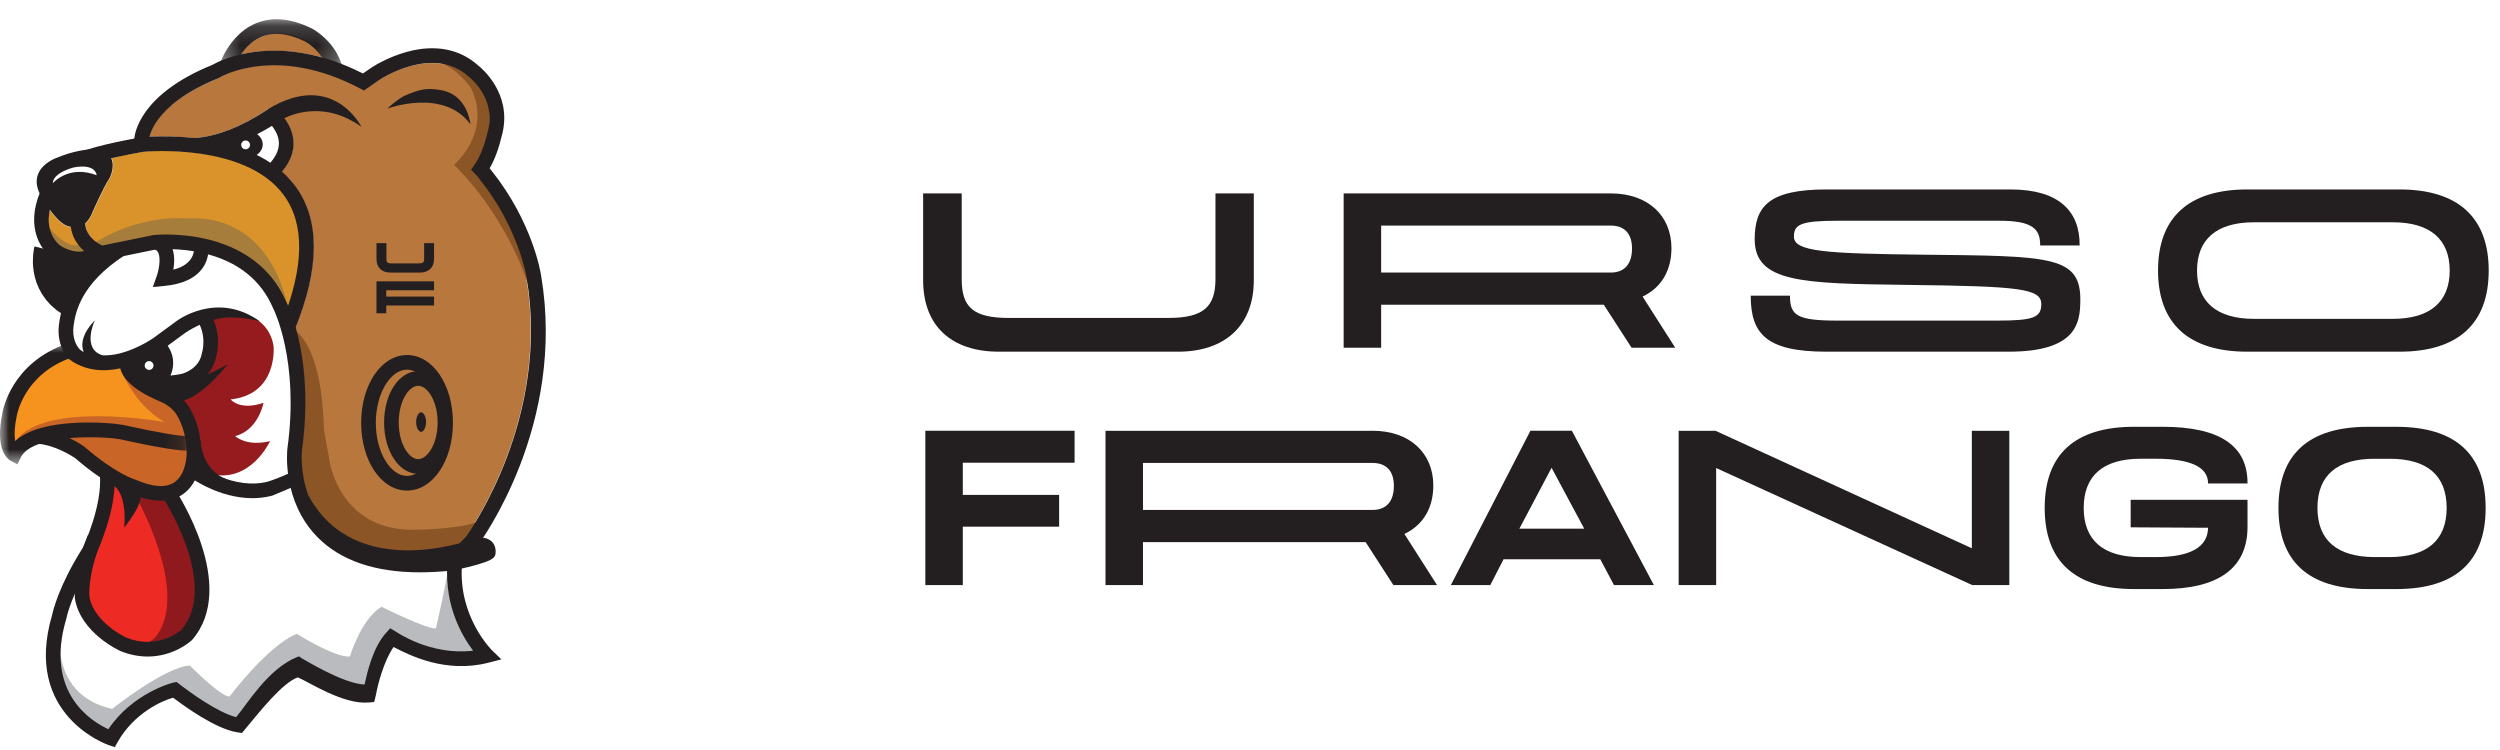 <?xml version="1.0" encoding="UTF-8"?>
<svg width="130px" height="39px" viewBox="0 0 130 39" version="1.1" xmlns="http://www.w3.org/2000/svg" xmlns:xlink="http://www.w3.org/1999/xlink">
    <title>Logo Menu</title>
    <defs>
        <polygon id="path-1" points="0.351 0.15 6.809 0.15 6.809 2.877 0.351 2.877"></polygon>
        <polygon id="path-3" points="0 0.995 9.872 0.995 9.872 7.299 0 7.299"></polygon>
    </defs>
    <g id="Symbols" stroke="none" stroke-width="1" fill="none" fill-rule="evenodd">
        <g id="Menu/logout" transform="translate(-160, -12)">
            <g id="Logo-Menu" transform="translate(160, 12)">
                <path d="M2.584,10.919 C2.89,11.336 3.287,11.767 3.652,11.809 L3.739,11.794 C3.757,11.937 3.788,12.077 3.838,12.213 C3.971,12.578 4.148,12.874 4.382,13.081 C4.021,13.177 3.679,13.049 3.661,13.042 C3.647,13.036 3.632,13.031 3.617,13.027 C3.353,12.956 3.146,12.807 3.129,12.795 C3.12,12.789 2.308,12.227 2.584,10.919 M4.444,11.623 C4.58,11.507 4.714,11.329 4.824,11.046 C4.824,11.046 5.41,9.707 5.713,9.273 C5.727,9.248 6.025,8.672 5.801,8.22 C6.461,8.065 7.159,7.935 7.5,7.877 C7.553,7.872 12.791,7.38 14.841,10.124 C15.855,11.483 15.832,13.522 14.982,16.032 C14.947,15.954 14.908,15.867 14.896,15.842 C13.136,11.717 8.049,12.242 7.998,12.25 L5.325,12.798 C5.13,12.701 4.677,12.434 4.507,11.967 C4.468,11.859 4.449,11.743 4.444,11.623" id="Fill-1" fill="#D9932A"></path>
                <path d="M15.029,16.312 C15.029,16.312 14.41,11.092 9.676,11.358 C9.676,11.358 7.272,11.09 4.766,12.729 L4.943,13.171 L8.792,12.463 L9.897,12.596 L10.694,12.773 L11.535,13.039 L12.11,13.215 L12.818,13.742 L13.703,14.631 L15.029,16.312 Z" id="Fill-3" fill="#A77D3B"></path>
                <path d="M2.2,11.357 C2.2,11.357 3.253,12.982 4.102,12.729 L4.545,13.127 C4.545,13.127 2.466,13.614 2.2,12.507 C1.934,11.402 2.2,11.357 2.2,11.357" id="Fill-5" fill="#A77D3B"></path>
                <path d="M13.935,5.671 C12.149,6.868 10.83,7.148 10.054,7.18 C9.779,7.15 9.514,7.13 9.265,7.116 C9.262,7.115 9.255,7.113 9.255,7.113 L9.253,7.116 C8.624,7.083 8.098,7.096 7.756,7.113 C7.878,6.639 8.472,5.229 11.333,4.077 L11.389,4.049 C11.508,3.977 14.443,2.22 18.793,4.512 L18.972,4.65 L19.708,4.164 C19.736,4.146 22.495,2.305 24.349,3.987 L24.376,4.01 C24.39,4.02 25.762,5.079 25.37,6.756 C25.181,7.56 24.941,8.171 24.658,8.573 L24.477,8.83 L24.809,9.177 L24.932,9.336 C26.971,11.887 27.365,14.434 27.37,14.468 C28.584,21.684 24.497,27.525 24.223,27.905 L23.878,28.256 C22.123,28.723 17.957,29.371 16.016,25.76 L16.013,25.761 C15.569,24.543 15.683,23.436 15.684,23.426 C16.091,20.478 15.721,18.298 15.359,17.024 C16.624,13.864 16.616,11.389 15.329,9.667 C15.124,9.395 14.895,9.151 14.647,8.932 C15.081,8.425 15.281,7.889 15.243,7.334 C15.208,6.849 14.995,6.444 14.772,6.147 L13.935,5.671 M13.514,1.949 C14.168,1.65 14.95,1.62 15.852,2.067 C15.893,2.026 16.431,2.447 16.803,3.001 C15.029,2.504 13.521,2.603 12.525,2.83 C12.752,2.496 13.075,2.151 13.514,1.949" id="Fill-7" fill="#B8773C"></path>
                <path d="M15.03,17.02 C15.03,17.02 16.711,17.33 16.843,22.329 L17.153,24.054 C17.153,24.054 17.684,27.549 21.444,27.549 C21.444,27.549 24.143,27.549 25.116,27.018 L24.364,28.567 C24.364,28.567 19.011,30.248 16.667,27.549 C16.667,27.549 14.985,25.735 15.03,24.231 L15.34,21.666 L15.251,19.851 L15.03,17.02 Z" id="Fill-9" fill="#8B5526"></path>
                <path d="M23.612,8.57 C23.612,8.57 25.603,6.888 24.497,4.589 C24.497,4.589 23.568,3.216 22.418,3.173 L24.231,3.438 L25.116,4.19 L25.47,5.075 L25.47,6.048 L25.47,7.552 L25.116,8.57 L25.116,9.1 L26.841,11.312 L27.593,13.702 L27.593,15.206 C27.593,15.206 26.665,11.622 23.612,8.57" id="Fill-11" fill="#8B5526"></path>
                <path d="M8.432,20.827 C8.437,20.829 9.002,21.05 9.302,21.539 C9.514,21.885 9.659,22.468 9.75,22.903 C9.185,22.877 7.734,22.692 6.414,22.392 L5.967,22.328 C5.613,22.291 3.273,22.058 1.588,22.598 C1.587,22.598 1.588,22.598 1.588,22.598 C1.109,22.752 0.805,23.226 0.481,23.522 C0.432,23.251 0.286,22.286 0.431,21.594 C0.435,21.571 0.799,19.4 3.307,18.431 L3.333,18.455 C3.875,18.862 4.525,19.068 5.248,19.068 C5.543,19.068 5.853,19.023 6.17,18.955 C6.42,19.951 7.833,20.567 8.432,20.827 M9.168,25.298 C8.698,25.609 7.978,25.559 7.027,25.149 L6.978,25.133 C6.967,25.129 5.902,24.805 4.189,23.319 L4.158,23.295 C4.132,23.277 3.672,22.89 3.209,22.667 C4.177,22.584 5.145,22.625 5.654,22.679 L6.036,22.733 C6.559,22.851 8.988,23.418 9.85,23.424 C9.852,23.478 9.861,23.637 9.861,23.692 C9.861,23.704 9.86,24.84 9.168,25.298" id="Fill-13" fill="#F6921E"></path>
                <path d="M11.979,16.291 C14.106,16.264 14.227,18.03 14.227,18.03 C14.227,18.03 14.456,20.506 11.992,20.77 C11.992,20.77 12.467,21.371 13.702,20.945 C13.702,20.945 13.449,22.359 12.229,22.679 C12.229,22.679 12.809,23.241 14.043,22.937 C14.043,22.937 13.026,25.184 10.9,24.636 C10.9,24.636 10.083,24.473 10.056,24.169 C10.131,23.814 10.13,23.541 10.13,23.516 C10.119,22.604 9.914,21.811 9.521,21.155 C9.444,21.026 9.353,20.916 9.26,20.815 L10.441,19.483 C10.633,19.259 10.794,18.968 10.867,18.592 C10.912,18.431 11.113,17.601 10.737,16.706 C10.737,16.706 10.364,16.312 11.979,16.291" id="Fill-15" fill="#961B1E"></path>
                <polygon id="Fill-17" fill="#ED2A24" points="5.373 24.392 6.19 25.179 7.948 25.541 8.712 25.636 9.87 27.443 10.222 29.618 10.222 32.102 8.771 33.434 7.311 33.434 5.829 33.053 4.826 32.149 4.279 30.959 4.125 29.153 5.185 27.443 5.373 25.906"></polygon>
                <path d="M8.02,33.203 C10.025,30.922 6.989,25.661 6.958,25.618 L8.346,25.51 C8.483,25.708 11.681,30.397 9.271,33.091 L9.242,33.12 C9.194,33.163 8.317,33.929 6.958,33.929" id="Fill-19" fill="#8F191C"></path>
                <path d="M23.27,29.688 C23.123,31.828 24.516,33.373 25.095,34.139 C22.863,34.41 20.592,33.17 20.569,33.157 L20.301,32.999 L20.092,33.228 C19.39,34.001 19.104,35.309 18.964,35.925 C17.803,35.861 15.837,34.621 15.676,34.544 L15.565,34.459 L15.444,34.501 C13.942,35.109 12.85,36.962 12.288,37.62 C11.315,37.376 9.839,36.291 9.33,35.895 L9.193,35.789 L9.023,35.822 C8.918,35.843 6.887,36.391 5.644,38.246 C4.785,37.855 2.011,36.236 3.158,32.383 C3.158,32.383 2.384,36.099 5.83,36.861 C5.83,36.861 8.594,34.67 9.873,34.608 C9.873,34.608 11.485,36.242 11.936,36.218 C11.936,36.218 13.935,33.553 15.434,32.959 C15.434,32.959 17.41,34.205 18.195,34.139 C18.195,34.139 18.766,32.197 19.836,31.553 C19.836,31.553 22.288,32.767 22.668,32.672 C22.668,32.672 23.28,30.015 23.27,29.688" id="Fill-21" fill="#BABBBF"></path>
                <g id="Group-25" transform="translate(11, 0.85)">
                    <mask id="mask-2" fill="white">
                        <use xlink:href="#path-1"></use>
                    </mask>
                    <g id="Clip-24"></g>
                    <path d="M1.096,2.877 L0.351,2.72 C0.4,2.466 0.909,1.046 2.141,0.437 C3.03,-0.004 4.069,0.064 5.227,0.638 C5.283,0.667 6.437,1.281 6.809,2.626 L6.075,2.829 C5.793,1.812 4.89,1.321 4.881,1.316 C3.979,0.87 3.186,0.794 2.532,1.094 C1.488,1.573 1.1,2.864 1.096,2.877" id="Fill-23" fill="#231F20" mask="url(#mask-2)"></path>
                </g>
                <path d="M24.462,6.463 C24.462,6.463 24.332,4.929 22.943,4.69 C22.215,4.564 21.89,4.608 20.983,5.003 C20.453,5.326 20.146,5.647 20.146,5.647 C20.146,5.647 23.064,4.554 24.462,6.463" id="Fill-26" fill="#231F20"></path>
                <path d="M5.969,38.85 L5.672,38.753 C5.627,38.739 1.162,37.215 2.71,31.979 C2.749,31.787 3.054,30.459 4.314,28.469 C4.412,28.258 5.313,26.283 5.197,24.708 L5.957,24.652 C6.094,26.515 5.035,28.726 4.99,28.82 L4.969,28.858 C3.712,30.839 3.457,32.127 3.455,32.14 L3.446,32.179 C2.299,36.032 4.775,37.527 5.635,37.918 C6.878,36.063 8.909,35.515 9.013,35.495 L9.183,35.461 L9.32,35.568 C9.829,35.963 11.306,37.048 12.279,37.291 C12.84,36.634 13.933,34.781 15.435,34.172 L15.556,34.13 L15.667,34.217 C15.828,34.293 17.793,35.533 18.955,35.597 C19.094,34.982 19.381,33.673 20.082,32.901 L20.291,32.671 L20.559,32.829 C20.582,32.843 22.369,34.105 24.602,33.835 C24.022,33.068 23.114,31.499 23.261,29.36 L24.021,29.412 C23.836,32.086 25.566,33.797 25.583,33.814 L26.071,34.287 L25.413,34.457 C23.152,35.041 21.261,34.051 20.465,33.645 C19.946,34.394 19.636,35.64 19.555,36.102 L19.459,36.504 L19.168,36.53 C17.857,36.644 16.114,35.493 15.487,35.223 C14.686,35.505 13.531,36.974 12.718,37.952 L12.582,38.116 L12.371,38.085 C11.205,37.92 9.505,36.658 9,36.281 C8.457,36.424 6.975,37.07 6.122,38.579 L5.969,38.85 Z" id="Fill-28" fill="#231F20"></path>
                <path d="M20.315,14.079 L21.833,14.079 C22.229,14.079 22.475,13.861 22.475,13.474 L22.475,12.738 L22.15,12.738 L22.15,13.467 C22.15,13.702 22.044,13.794 21.751,13.794 L20.399,13.794 C20.096,13.794 20,13.702 20,13.467 L20,12.738 L19.672,12.738 L19.672,13.474 C19.672,13.861 19.912,14.079 20.315,14.079" id="Fill-30" fill="#231F20"></path>
                <path d="M19.768,12.833 L19.768,13.475 C19.768,13.803 19.962,13.984 20.315,13.984 L21.832,13.984 C22.185,13.984 22.379,13.803 22.379,13.475 L22.379,12.833 L22.246,12.833 L22.246,13.467 C22.246,13.841 21.981,13.889 21.75,13.889 L20.399,13.889 C20.052,13.889 19.904,13.763 19.904,13.467 L19.904,12.833 L19.768,12.833 Z M21.832,14.175 L20.315,14.175 C19.853,14.175 19.578,13.913 19.578,13.475 L19.578,12.643 L20.094,12.643 L20.094,13.467 C20.094,13.628 20.123,13.698 20.399,13.698 L21.75,13.698 C22.012,13.698 22.055,13.63 22.055,13.467 L22.055,12.643 L22.57,12.643 L22.57,13.475 C22.57,13.906 22.288,14.175 21.832,14.175 L21.832,14.175 Z" id="Fill-32" fill="#231F20"></path>
                <polygon id="Fill-34" fill="#231F20" points="19.989 15.79 22.474 15.79 22.474 15.518 19.989 15.518 19.989 14.998 22.474 14.998 22.474 14.726 19.672 14.726 19.672 16.196 19.989 16.196"></polygon>
                <path d="M19.767,16.101 L19.895,16.101 L19.895,15.696 L22.38,15.696 L22.38,15.613 L19.895,15.613 L19.895,14.904 L22.38,14.904 L22.38,14.822 L19.767,14.822 L19.767,16.101 Z M20.085,16.291 L19.577,16.291 L19.577,14.63 L22.571,14.63 L22.571,15.094 L20.085,15.094 L20.085,15.422 L22.571,15.422 L22.571,15.886 L20.085,15.886 L20.085,16.291 Z" id="Fill-36" fill="#231F20"></path>
                <path d="M21.897,21.438 C21.775,21.438 21.639,21.655 21.639,21.948 C21.639,22.239 21.775,22.457 21.897,22.457 C22.019,22.457 22.156,22.239 22.156,21.948 C22.156,21.655 22.019,21.438 21.897,21.438" id="Fill-38" fill="#231F20"></path>
                <path d="M21.745,20.062 C21.267,20.062 20.734,20.846 20.734,21.97 C20.734,23.093 21.267,23.875 21.745,23.875 C22.224,23.875 22.756,23.093 22.756,21.97 C22.756,20.846 22.224,20.062 21.745,20.062 M21.745,24.639 C20.752,24.639 19.973,23.465 19.973,21.97 C19.973,20.473 20.752,19.3 21.745,19.3 C22.739,19.3 23.517,20.473 23.517,21.97 C23.517,23.465 22.739,24.639 21.745,24.639" id="Fill-40" fill="#231F20"></path>
                <path d="M7.681,34.14 C7.255,34.14 6.781,34.062 6.27,33.858 C6.171,33.813 4.209,32.906 3.901,31.16 C3.892,31.094 3.737,29.867 4.569,27.83 L5.275,28.119 C4.518,29.968 4.653,31.032 4.654,31.042 C4.891,32.382 6.552,33.149 6.57,33.157 C8.153,33.79 9.297,32.87 9.433,32.754 C11.437,30.386 8.465,25.866 8.435,25.821 L9.069,25.398 C9.206,25.604 12.404,30.474 9.994,33.271 L9.964,33.301 C9.917,33.345 9.039,34.14 7.681,34.14" id="Fill-42" fill="#231F20"></path>
                <path d="M8.917,20.832 C8.917,20.832 9.863,21.372 11.844,18.945 C11.844,18.945 9.668,20.154 8.563,20.085" id="Fill-44" fill="#231F20"></path>
                <path d="M4.643,18.697 C4.643,18.697 3.66,17.99 4.931,16.651 C4.931,16.651 4.208,18.188 5.373,18.484" id="Fill-46" fill="#231F20"></path>
                <path d="M9.968,23.634 C9.968,23.634 9.895,25.048 11.8,24.924 C11.8,24.924 10.584,24.612 10.42,22.904" id="Fill-48" fill="#231F20"></path>
                <path d="M7.271,25.697 C7.271,25.697 7.592,25.976 6.456,27.442 C6.456,27.442 6.675,25.701 5.83,25.178" id="Fill-50" fill="#231F20"></path>
                <path d="M4.1,13.846 C3.755,13.846 3.482,13.757 3.398,13.727 C3.007,13.617 2.725,13.412 2.694,13.389 C2.157,13.032 1.315,11.845 2.084,9.995 L2.788,10.288 C2.064,12.028 3.121,12.759 3.132,12.766 C3.149,12.778 3.353,12.925 3.616,12.996 C3.63,13 3.645,13.005 3.66,13.011 C3.682,13.019 4.262,13.24 4.709,12.882 L5.185,13.477 C4.825,13.765 4.429,13.846 4.1,13.846" id="Fill-52" fill="#231F20"></path>
                <path d="M21.835,29.761 C19.507,29.761 17.727,29.155 16.527,27.949 C14.651,26.063 14.933,23.435 14.945,23.324 C15.575,18.758 14.234,16.096 14.221,16.07 L14.208,16.043 C13.577,14.557 12.363,13.59 10.597,13.169 C9.322,12.865 8.197,12.967 8.061,12.981 L5.233,13.562 L5.13,13.523 C5.089,13.508 4.119,13.135 3.781,12.207 C3.561,11.604 3.656,10.929 4.066,10.201 L4.731,10.574 C4.435,11.1 4.356,11.561 4.496,11.946 C4.665,12.407 5.114,12.673 5.308,12.769 L7.956,12.226 C8.007,12.219 13.16,11.646 14.904,15.733 C15.03,15.982 16.349,18.729 15.701,23.42 C15.7,23.431 15.586,24.538 16.031,25.755 L16.033,25.754 C18.517,30.374 24.641,28.024 24.702,27.999 L24.758,27.982 C24.838,27.963 25.251,27.886 25.54,28.133 C25.705,28.274 25.787,28.487 25.772,28.732 C25.754,28.994 25.741,29.2 23.604,29.655 L23.566,29.66 C22.959,29.728 22.382,29.761 21.835,29.761" id="Fill-54" fill="#231F20"></path>
                <path d="M24.398,28.828 L23.854,28.294 L24.241,27.9 C24.514,27.519 28.602,21.678 27.387,14.462 C27.382,14.428 26.989,11.881 24.95,9.33 L24.827,9.171 L24.495,8.824 L24.676,8.567 C24.96,8.166 25.199,7.555 25.387,6.75 C25.781,5.073 24.408,4.015 24.394,4.004 L24.368,3.982 C22.512,2.299 19.753,4.14 19.726,4.159 L18.926,4.708 L18.722,4.6 C14.372,2.309 11.526,3.972 11.407,4.043 L11.351,4.071 C7.873,5.472 7.744,7.257 7.743,7.275 L7.711,7.611 L6.953,7.537 L6.982,7.233 C6.996,6.992 7.227,4.92 11.04,3.375 C11.392,3.172 14.418,1.571 18.872,3.821 L19.296,3.529 C19.331,3.506 20.117,2.977 21.182,2.69 C22.636,2.298 23.911,2.546 24.868,3.407 C25.052,3.552 26.615,4.851 26.128,6.925 C25.951,7.686 25.732,8.286 25.463,8.749 L25.548,8.859 C27.719,11.575 28.124,14.232 28.14,14.344 C29.444,22.092 25.026,28.122 24.837,28.375 L24.804,28.414 L24.398,28.828 Z" id="Fill-56" fill="#231F20"></path>
                <path d="M15.328,17.14 L14.623,16.852 C15.83,13.9 15.868,11.635 14.736,10.119 C12.706,7.4 7.515,7.888 7.463,7.893 C6.847,7.997 5.052,8.341 4.458,8.629 L4.125,7.944 C4.939,7.549 7.263,7.155 7.361,7.138 C7.616,7.112 13.056,6.597 15.346,9.662 C16.649,11.407 16.644,13.922 15.328,17.14" id="Fill-58" fill="#231F20"></path>
                <path d="M21.166,19.223 C20.286,19.223 19.542,20.489 19.542,21.986 C19.542,23.483 20.286,24.748 21.166,24.748 C22.047,24.748 22.79,23.483 22.79,21.986 C22.79,20.489 22.047,19.223 21.166,19.223 M21.166,25.51 C19.828,25.51 18.78,23.962 18.78,21.986 C18.78,20.009 19.828,18.461 21.166,18.461 C22.504,18.461 23.553,20.009 23.553,21.986 C23.553,23.962 22.504,25.51 21.166,25.51" id="Fill-60" fill="#231F20"></path>
                <path d="M2.745,9.53 C2.76,8.968 3.836,8.706 3.836,8.706 C5.007,8.491 5.025,9.111 5.025,9.111 C3.555,8.551 2.745,9.53 2.745,9.53 M5.773,8.216 C5.638,7.959 5.363,7.805 4.947,7.759 C4.947,7.759 4.863,7.755 4.71,7.764 C4.4,7.786 3.762,7.87 2.974,8.196 C2.944,8.206 2.23,8.446 1.987,9.038 C1.854,9.36 1.887,9.717 2.085,10.104 C2.085,10.104 2.932,11.707 3.649,11.788 L3.901,11.817 C4.14,11.801 4.546,11.716 4.811,11.032 C4.811,11.032 5.391,9.706 5.692,9.275 C5.705,9.251 6.011,8.667 5.773,8.216" id="Fill-62" fill="#231F20"></path>
                <path d="M7.948,14.926 L8.147,14.364 C8.258,14.049 8.376,13.436 8.224,13.13 C8.182,13.046 8.124,12.995 8.033,12.967 L8.266,12.241 C8.553,12.333 8.774,12.525 8.908,12.793 C9.094,13.172 9.077,13.649 9.015,14.022 C10.073,13.759 10.093,13.045 10.089,12.964 L10.827,12.984 C10.832,13.03 10.862,13.449 10.568,13.892 C10.2,14.447 9.518,14.777 8.543,14.869 L7.948,14.926 Z" id="Fill-64" fill="#231F20"></path>
                <path d="M12.771,7.764 C12.644,7.764 12.542,7.661 12.542,7.535 C12.542,7.408 12.644,7.305 12.771,7.305 C12.897,7.305 13,7.408 13,7.535 C13,7.661 12.897,7.764 12.771,7.764 M18.793,6.594 C18.793,6.594 17.324,3.631 13.954,5.665 C10.98,7.658 9.29,7.114 9.273,7.108 L8.974,7.67 C9.005,7.681 9.302,7.719 9.833,7.724 C10.276,7.728 10.879,7.74 11.626,7.585 C11.672,7.954 12.381,8.212 12.827,8.212 C13.288,8.212 13.661,7.897 13.661,7.508 C13.661,7.294 13.545,7.106 13.369,6.977 C13.617,6.854 13.875,6.711 14.141,6.546 C14.307,6.756 14.477,7.046 14.5,7.381 C14.528,7.787 14.333,8.201 13.919,8.609 L14.456,9.152 C15.034,8.579 15.304,7.966 15.26,7.328 C15.226,6.844 15.012,6.439 14.79,6.142 C15.4,5.848 17.024,5.316 18.793,6.594" id="Fill-66" fill="#231F20"></path>
                <path d="M7.753,19.236 C7.626,19.236 7.524,19.133 7.524,19.007 C7.524,18.88 7.626,18.777 7.753,18.777 C7.879,18.777 7.982,18.88 7.982,19.007 C7.982,19.133 7.879,19.236 7.753,19.236 M10.836,16.145 L10.208,16.576 C10.785,17.418 10.516,18.309 10.505,18.345 L10.492,18.393 C10.343,19.2 9.499,19.428 9.473,19.435 C9.341,19.465 9.124,19.503 8.869,19.529 C8.983,19.255 9.028,18.979 8.996,18.705 C8.917,18.023 8.413,17.632 8.356,17.59 L7.9,18.202 C7.901,18.202 7.943,18.235 7.998,18.296 C7.937,18.283 7.874,18.275 7.81,18.275 C7.349,18.275 6.605,18.632 6.605,19.02 C6.605,19.237 6.836,19.419 7.121,19.537 L6.867,20.044 C7.294,20.257 7.824,20.321 8.307,20.321 C9.004,20.321 9.604,20.187 9.649,20.176 C9.704,20.163 10.987,19.831 11.237,18.553 C11.294,18.36 11.576,17.223 10.836,16.145" id="Fill-68" fill="#231F20"></path>
                <g id="Group-73" transform="translate(3, 12.85)">
                    <path d="M0.248,0.329 C0.248,0.329 -0.063,1.57 1.063,2.229" id="Fill-70" fill="#231F20"></path>
                    <path d="M0.248,0.329 C0.248,0.329 -0.063,1.57 1.063,2.229" id="Stroke-72" stroke="#231F20" stroke-width="3"></path>
                </g>
                <path d="M9.968,22.903 C9.968,22.903 9.958,21.123 8.563,20.644 C8.563,20.644 6.467,19.699 6.17,18.955 C6.17,18.955 6.858,20.997 8.563,21.947 C8.563,21.947 1.775,20.712 0.64,23.226 L1.048,23.226 L1.285,22.903 L2.72,22.903 L4.28,23.522 L5.373,24.651 L7.746,25.499 L9.39,25.178 L9.861,24.391 L10.109,23.845 L9.968,22.903 Z" id="Fill-74" fill="#C86527"></path>
                <g id="Group-78" transform="translate(0, 16.85)">
                    <mask id="mask-4" fill="white">
                        <use xlink:href="#path-3"></use>
                    </mask>
                    <g id="Clip-77"></g>
                    <path d="M0.905,7.299 L0.555,7.112 C0.413,7.034 -0.279,6.556 0.124,4.633 C0.136,4.546 0.554,2.001 3.55,0.995 L3.793,1.718 C1.233,2.577 0.877,4.746 0.874,4.768 C0.738,5.416 0.745,5.828 0.791,6.083 C2.162,4.828 5.572,5.143 6,5.188 L6.418,5.248 C7.813,5.565 9.446,5.867 9.764,5.82 L9.872,6.574 C9.259,6.658 6.795,6.115 6.264,5.995 L5.906,5.944 C4.844,5.832 1.644,5.774 1.078,6.942 L0.905,7.299 Z" id="Fill-76" fill="#231F20" mask="url(#mask-4)"></path>
                </g>
                <path d="M8.364,26.037 C7.895,26.037 7.363,25.91 6.77,25.656 C6.582,25.597 5.522,25.217 3.911,23.824 C3.786,23.74 2.842,23.12 1.911,23.073 L1.949,22.312 C3.167,22.373 4.315,23.177 4.364,23.211 L4.393,23.234 C5.998,24.625 6.997,24.93 7.007,24.933 L7.052,24.948 C7.943,25.332 8.618,25.379 9.058,25.087 C9.706,24.658 9.707,23.594 9.707,23.583 C9.697,22.795 9.521,22.116 9.184,21.566 C8.903,21.107 8.374,20.9 8.368,20.898 C7.72,20.617 6.05,19.891 6.224,18.683 L6.978,18.793 C6.937,19.081 7.193,19.558 8.653,20.192 C8.666,20.196 9.412,20.48 9.834,21.168 C10.243,21.836 10.458,22.645 10.469,23.575 C10.47,23.636 10.474,25.058 9.483,25.72 C9.166,25.931 8.792,26.037 8.364,26.037" id="Fill-79" fill="#231F20"></path>
                <path d="M15.524,24.259 C15.395,24.559 13.961,25.036 13.961,25.036 C12.156,25.518 10.339,24.206 10.322,24.193 L9.87,24.807 C9.943,24.86 11.383,25.905 13.121,25.905 C13.457,25.905 13.802,25.866 14.152,25.775 C14.152,25.775 15.48,25.245 15.588,25.116 C15.695,24.988 15.524,24.259 15.524,24.259" id="Fill-81" fill="#231F20"></path>
                <path d="M13.519,16.715 C13.058,16.574 12.543,16.511 11.985,16.506 C10.733,16.51 9.62,17.319 9.607,17.327 L8.443,18.181 C8.406,18.207 7.582,18.797 6.514,19.09 C6.122,19.198 5.745,19.252 5.387,19.252 C4.708,19.252 4.1,19.059 3.593,18.677 L3.544,18.634 C3.52,18.608 2.935,17.974 3.063,16.905 C3.221,15.593 3.798,14.153 5.863,12.814 L6.5,13.262 C4.194,14.759 3.92,16.236 3.823,16.973 C3.74,17.605 4.008,17.997 4.083,18.092 C4.353,18.482 5.415,18.602 6.312,18.356 C7.243,18.1 7.987,17.569 7.995,17.564 L9.174,16.7 C9.174,16.7 11.263,15.09 13.519,16.715" id="Fill-83" fill="#231F20"></path>
                <path d="M65.198,14.574 C65.198,16.946 63.684,18.288 61.255,18.288 L51.945,18.288 C49.47,18.288 48.003,16.946 48.003,14.574 L48.003,10.056 L50.009,10.056 L50.009,14.527 C50.009,15.972 50.605,16.533 52.462,16.533 L60.75,16.533 C62.55,16.533 63.204,15.972 63.204,14.527 L63.204,10.056 L65.198,10.056 L65.198,14.574 Z" id="Fill-85" fill="#231F20"></path>
                <path d="M83.764,14.173 C84.463,14.173 84.865,13.736 84.865,12.923 C84.865,12.155 84.475,11.731 83.764,11.731 L71.82,11.731 L71.82,14.173 L83.764,14.173 Z M71.82,15.847 L71.82,18.081 L69.87,18.081 L69.87,10.057 L83.764,10.057 C85.691,10.057 86.916,11.215 86.916,12.901 C86.916,14 86.447,14.929 85.415,15.422 L87.112,18.081 L84.841,18.081 L83.398,15.847 L71.82,15.847 Z" id="Fill-87" fill="#231F20"></path>
                <path d="M93.079,15.376 C93.079,16.396 93.422,16.671 95.544,16.671 L103.878,16.671 C105.757,16.671 106.147,16.5 106.147,15.812 C106.147,14.997 104.989,14.883 99.132,14.814 C93.732,14.745 91.244,14.7 91.244,12.441 C91.244,10.733 91.977,9.851 94.981,9.851 L104.542,9.851 C107.076,9.851 108.153,10.985 108.142,12.763 L106.089,12.763 C106.1,11.88 105.654,11.479 103.969,11.479 L95.554,11.479 C93.628,11.479 93.284,11.673 93.284,12.304 C93.284,13.083 94.912,13.187 100.036,13.244 C106.72,13.313 108.233,13.302 108.176,15.709 C108.153,16.775 107.992,18.288 104.45,18.288 L94.97,18.288 C91.817,18.288 91.038,17.336 91.038,15.376 L93.079,15.376 Z" id="Fill-89" fill="#231F20"></path>
                <path d="M124.427,16.58 C126.375,16.58 127.384,15.685 127.384,14.069 C127.384,12.452 126.375,11.559 124.427,11.559 L117.204,11.559 C115.255,11.559 114.246,12.452 114.246,14.069 C114.246,15.685 115.255,16.58 117.204,16.58 L124.427,16.58 Z M124.77,9.851 C127.831,9.851 129.413,11.317 129.413,14.069 C129.413,16.82 127.831,18.288 124.77,18.288 L116.861,18.288 C113.8,18.288 112.218,16.82 112.218,14.069 C112.218,11.317 113.8,9.851 116.861,9.851 L124.77,9.851 Z" id="Fill-91" fill="#231F20"></path>
                <polygon id="Fill-93" fill="#231F20" points="50.066 25.735 55.075 25.735 55.075 27.387 50.066 27.387 50.066 30.424 48.117 30.424 48.117 22.399 55.879 22.399 55.879 24.061 50.066 24.061"></polygon>
                <path d="M71.379,26.516 C72.079,26.516 72.481,26.08 72.481,25.266 C72.481,24.498 72.091,24.074 71.379,24.074 L59.435,24.074 L59.435,26.516 L71.379,26.516 Z M59.435,28.19 L59.435,30.425 L57.486,30.425 L57.486,22.4 L71.379,22.4 C73.306,22.4 74.532,23.558 74.532,25.244 C74.532,26.344 74.062,27.272 73.03,27.766 L74.727,30.425 L72.457,30.425 L71.013,28.19 L59.435,28.19 Z" id="Fill-95" fill="#231F20"></path>
                <path d="M80.682,24.325 L79.008,27.49 L82.379,27.49 L80.682,24.325 Z M78.184,29.083 L77.495,30.425 L75.444,30.425 L79.582,22.399 L81.738,22.399 L86.002,30.425 L83.927,30.425 L83.215,29.083 L78.184,29.083 Z" id="Fill-97" fill="#231F20"></path>
                <polygon id="Fill-99" fill="#231F20" points="104.484 30.425 102.558 30.425 89.239 24.337 89.239 30.425 87.29 30.425 87.29 22.4 89.204 22.4 102.535 28.511 102.535 22.4 104.484 22.4"></polygon>
                <path d="M110.967,22.193 L112.457,22.193 C115.414,22.193 116.882,23.168 116.871,25.139 L114.819,25.139 C114.83,24.292 113.913,23.855 112.113,23.855 L111.311,23.855 C109.373,23.855 108.353,24.726 108.353,26.412 C108.353,28.097 109.373,28.968 111.311,28.968 L112.113,28.968 C113.89,28.968 114.807,28.453 114.819,27.444 L110.795,27.421 L110.795,25.988 L116.871,25.988 L116.871,27.397 C116.871,29.53 115.38,30.631 112.457,30.631 L110.967,30.631 C107.895,30.631 106.324,29.197 106.324,26.412 C106.324,23.627 107.895,22.193 110.967,22.193" id="Fill-101" fill="#231F20"></path>
                <path d="M124.268,28.969 C126.205,28.957 127.226,28.098 127.226,26.412 C127.226,24.716 126.205,23.856 124.268,23.856 L123.466,23.856 C121.529,23.856 120.508,24.716 120.508,26.412 C120.508,28.098 121.529,28.957 123.466,28.969 L124.268,28.969 Z M124.613,22.194 C127.685,22.194 129.254,23.627 129.254,26.412 C129.254,29.198 127.685,30.631 124.613,30.631 L123.122,30.631 C120.049,30.631 118.479,29.198 118.479,26.412 C118.479,23.627 120.049,22.194 123.122,22.194 L124.613,22.194 Z" id="Fill-103" fill="#231F20"></path>
            </g>
        </g>
    </g>
</svg>